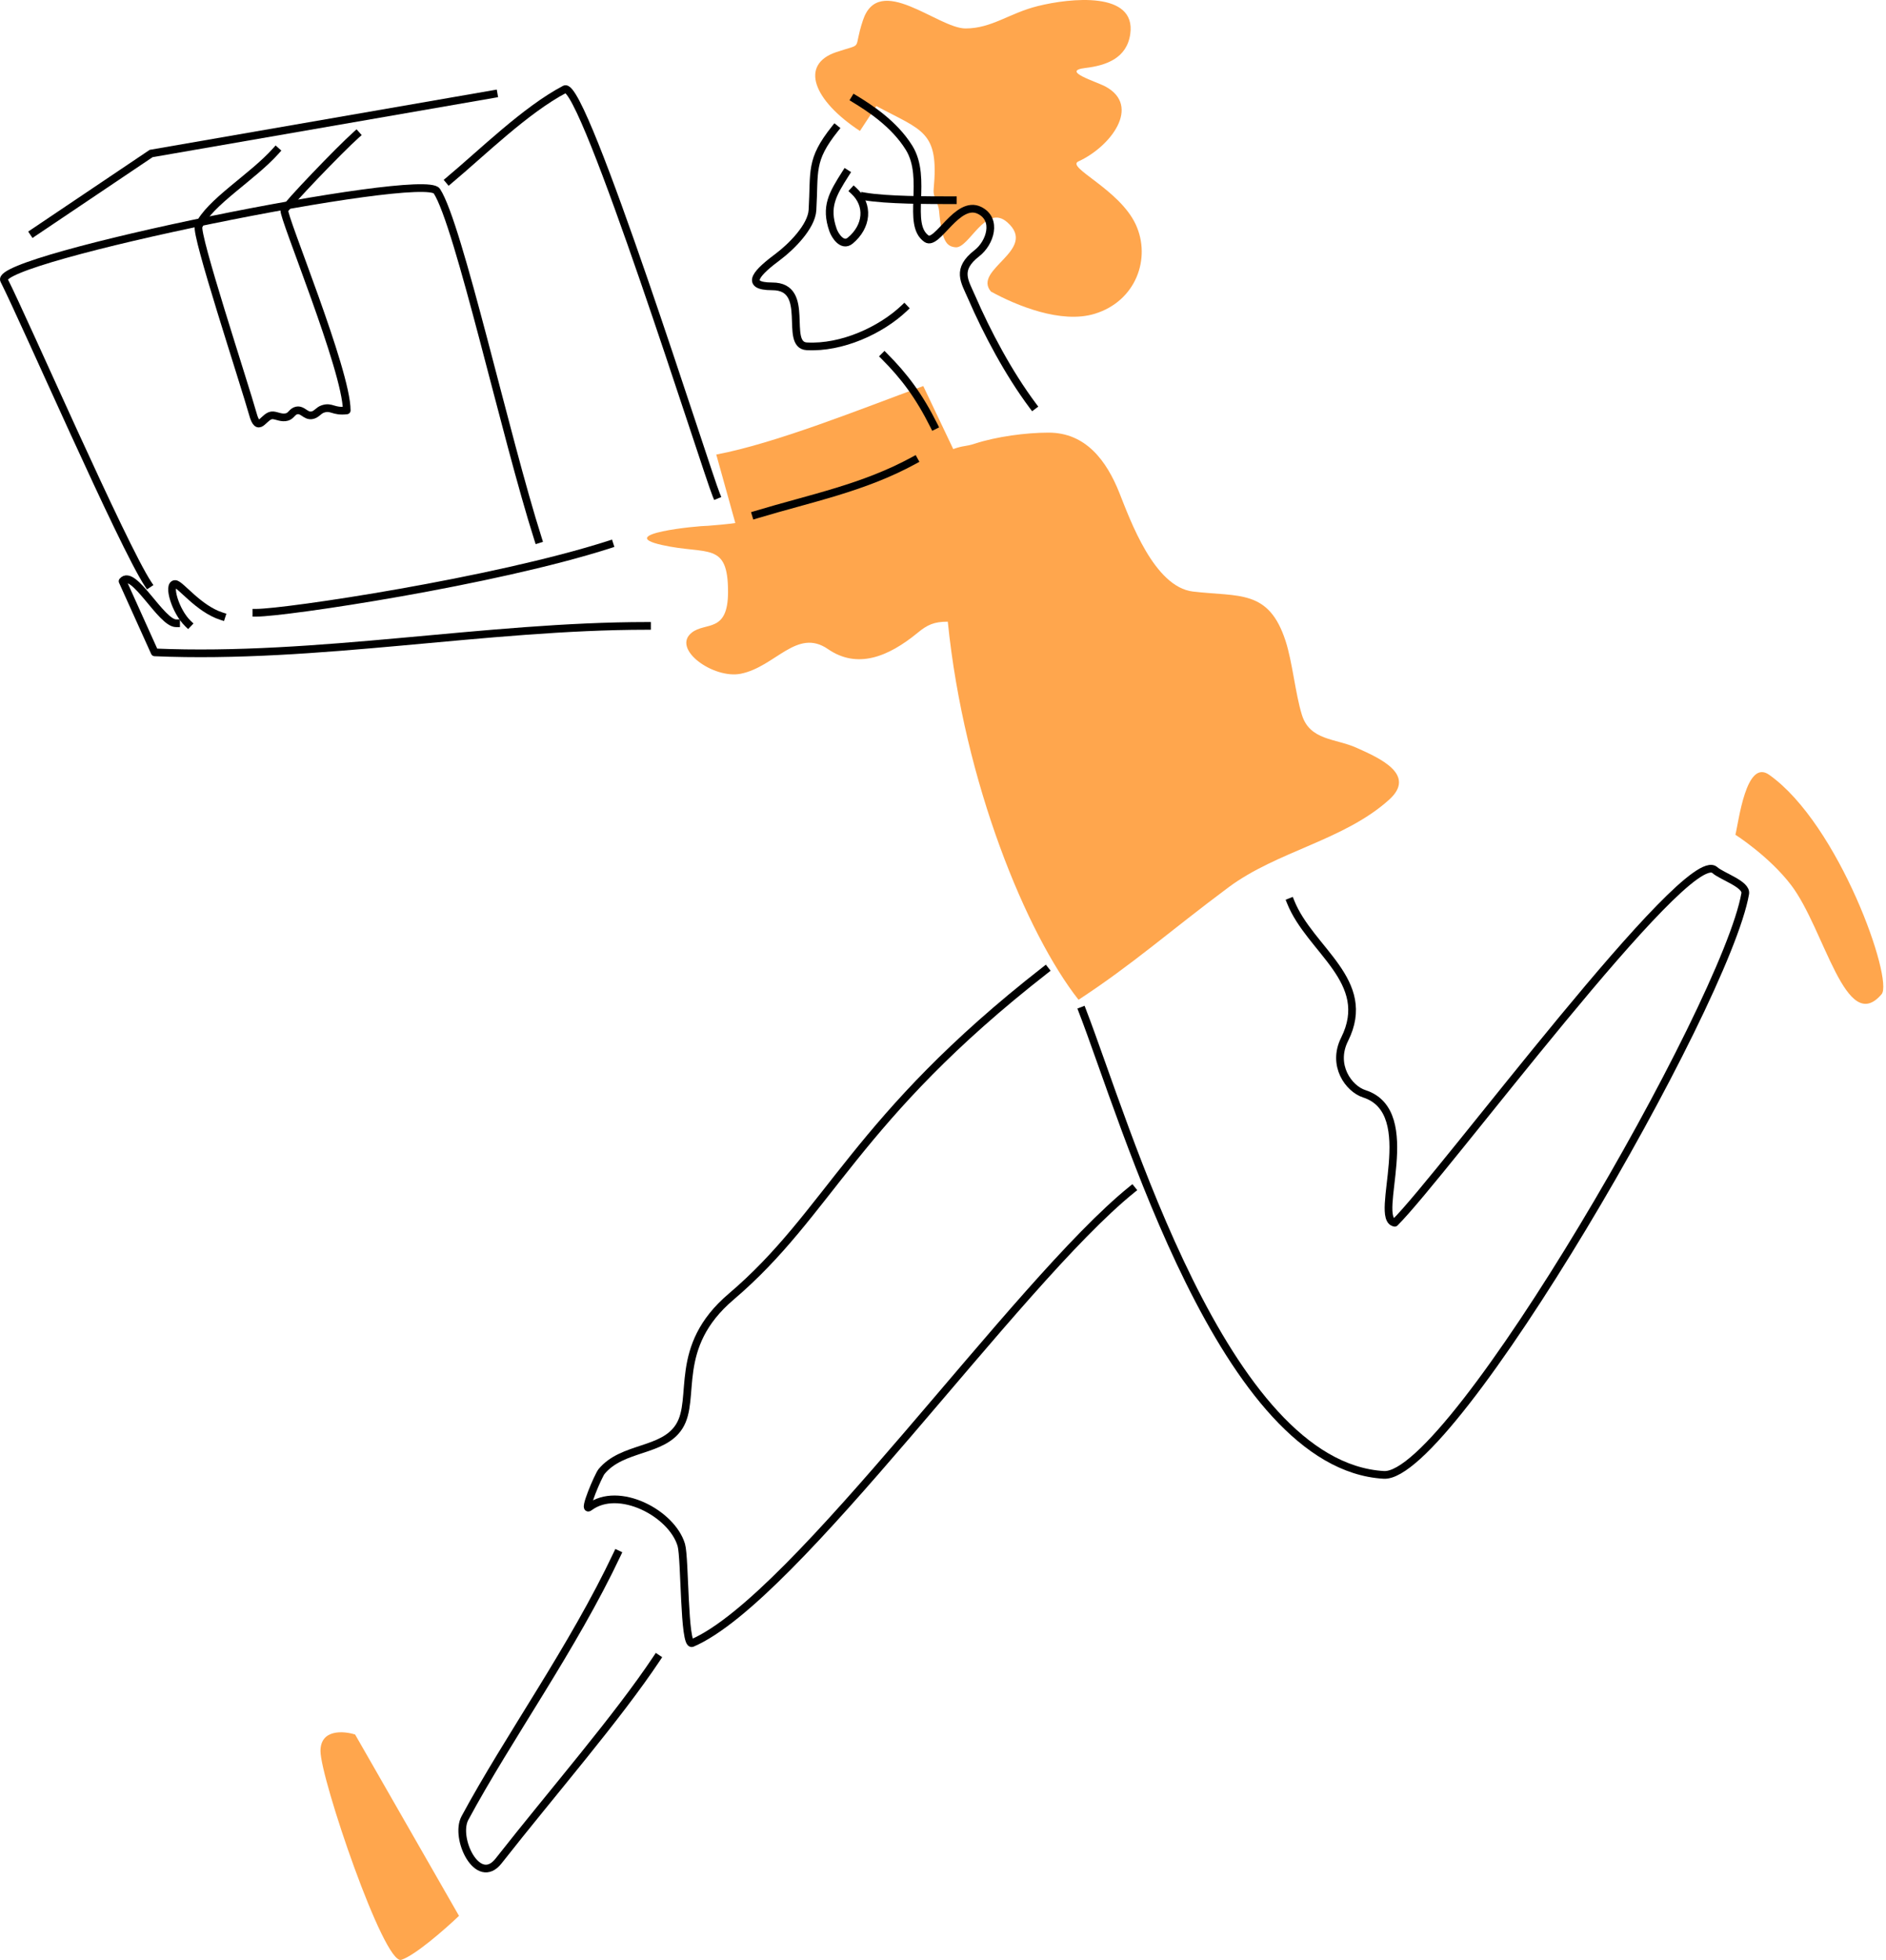 <?xml version="1.0" encoding="UTF-8"?> <svg xmlns="http://www.w3.org/2000/svg" width="490" height="509" viewBox="0 0 490 509" fill="none"> <path d="M281.209 262.495C292.428 291.461 317.951 380.617 359.525 383.031C377.256 384.06 448.421 260.837 453.426 232.071C453.851 229.627 447.395 227.616 445.515 225.954C438.239 219.519 374.813 305.239 362.373 317.554C356.579 316.545 369.314 288.85 354.474 284.065C350.35 282.736 345.985 276.616 349.333 269.926C356.919 254.765 340.335 246.79 335.319 234.221" stroke="black" stroke-width="2" stroke-linecap="square" stroke-linejoin="round"></path> <path d="M459.645 201.214C453.633 196.96 451.743 213.403 450.873 216.784C450.873 216.784 459.645 222.367 465.358 229.87C474.066 241.305 479.536 269.136 488.857 258.195C492.004 254.5 477.828 214.079 459.645 201.214Z" fill="#FFA64D"></path> <path d="M294.061 308.933C263.834 333.352 206.772 415.15 179.818 426.71C177.646 427.641 178.008 404.613 177.005 401.224C174.566 392.988 160.706 385.709 153.094 391.422C151.366 392.719 155.45 383.17 156.298 382.148C161.726 375.6 172.212 377.145 176.458 370.461C181.072 363.197 174.523 349.873 189.947 336.763C215.654 314.912 222.081 290.49 271.556 251.93" stroke="black" stroke-width="2" stroke-linecap="square" stroke-linejoin="round"></path> <path d="M170.66 430.646C160.386 446.088 143.675 465.296 129.535 483.291C124.16 490.131 117.975 477.382 120.797 472.145C132.105 451.158 148.816 428.021 160.344 403.6" stroke="black" stroke-width="2" stroke-linecap="square" stroke-linejoin="round"></path> <path d="M319.136 230.469C303.787 241.907 294.367 250.391 280.213 259.641C266.767 242.565 250.491 203.43 246.245 161.45C242.706 161.45 240.964 162.236 238.46 164.296C230.676 170.7 222.672 173.77 215.107 168.565C207.022 163.003 201.47 173.157 192.461 174.969C185.384 176.392 174.374 168.548 179.723 164.296C183.303 161.45 189.15 164.497 189.15 153.726C189.15 140.487 183.812 144.201 171.938 141.527C159.452 138.714 181.15 136.546 183.969 136.546C185.655 136.429 189.28 136.095 191.045 135.834L186.092 118.046C201.511 115.146 223.543 106.253 239.875 100.258L247.66 116.623C250.474 115.611 250.63 116.075 253.322 115.2C258.884 113.391 266.538 112.354 272.429 112.354C282.071 112.354 287.487 119.608 290.829 128.008C293.659 135.123 299.873 152.433 309.936 153.623C321.966 155.046 329.606 152.978 333.997 166.431C335.791 171.927 336.53 180.109 338.243 185.642C340.314 192.331 346.938 191.739 352.397 194.18L352.595 194.269C358.486 196.902 368.112 201.205 360.889 207.699C349.131 218.27 331.829 221.009 319.136 230.469Z" fill="#FFA64D"></path> <path d="M158.363 141.391C128.274 151.065 74.252 159.133 66.604 159.133M45.751 161.863C41.87 161.863 34.628 147.532 31.848 150.944L40.188 169.422C82.334 171.224 126.26 162.545 168.095 162.545" stroke="black" stroke-width="2" stroke-linecap="square" stroke-linejoin="round"></path> <path d="M57.555 160.027C51.528 158.099 46.849 151.672 45.502 151.672C43.494 151.672 45.504 158.741 48.85 161.955" stroke="black" stroke-width="2" stroke-linecap="square" stroke-linejoin="round"></path> <path d="M139.818 140.062C131.279 113.291 119.182 58.302 113.488 49.62C110.056 44.387 -1.814 67.123 1.054 72.773C6.322 83.152 31.901 141.789 38.465 151.672" stroke="black" stroke-width="2" stroke-linecap="square" stroke-linejoin="round"></path> <path d="M196.375 133.678C210.761 129.336 224.342 126.741 237.506 119.539" stroke="black" stroke-width="2" stroke-linecap="square" stroke-linejoin="round"></path> <path d="M217.285 13.53C207.637 16.765 211.358 26.099 223.419 34.012L227.675 27.538C239.735 34.012 243.993 34.012 242.574 49.117C242.357 51.423 243.777 52.469 243.993 54.872C244.702 62.784 245.978 63.993 248.249 64.223C251.783 64.581 256.053 52.714 261.728 57.749C269.836 64.942 252.506 69.977 257.472 75.732C264.046 79.328 275.676 84.167 284.43 81.486C295.168 78.198 299.13 67.033 295.071 58.288C290.814 49.117 276.871 43.434 280.173 41.924C288.627 38.058 296.49 27.538 287.267 22.503C284.823 21.168 275.409 18.431 282.011 17.65C287.338 17.02 292.754 15.162 293.652 8.836C295.242 -2.358 278.045 -0.515 269.644 1.572C262.192 3.424 257.685 7.389 250.853 7.389C243.705 7.389 228.352 -7.27 224.191 5.289C221.489 13.444 224.65 11.06 217.285 13.53Z" fill="#FFA64D"></path> <path d="M186.091 128.536C183.601 122.531 151.532 20.656 146.736 23.183C136.47 28.591 125.268 39.667 116.682 46.834" stroke="black" stroke-width="2" stroke-linecap="square" stroke-linejoin="round"></path> <path d="M216.941 33.42C210.373 41.652 211.685 44.383 211.09 54.556C210.835 58.912 205.454 64.197 202.147 66.664C197.097 70.432 192.898 74.369 200.657 74.369C210.933 74.369 203.537 89.599 209.599 89.937C218.711 90.446 228.881 85.78 234.936 80.031" stroke="black" stroke-width="2" stroke-linecap="square" stroke-linejoin="round"></path> <path d="M229.793 92.545C234.934 97.686 238.79 102.828 242.646 110.54" stroke="black" stroke-width="2" stroke-linecap="square" stroke-linejoin="round"></path> <path d="M222.08 25.707C225.714 27.919 232.286 32.084 236.182 38.379C241.126 46.368 235.367 58.258 240.726 62.003C243.49 63.935 248.724 51.759 254.515 54.65C259.184 56.981 257.274 63.068 253.81 65.758C248.353 69.996 250.623 73.008 252.4 77.101C256.454 86.443 262.053 96.974 268.353 105.399" stroke="black" stroke-width="2" stroke-linecap="square" stroke-linejoin="round"></path> <path d="M8.713 60.412L39.265 39.868L128.251 24.422" stroke="black" stroke-width="2" stroke-linecap="square"></path> <path d="M92.261 450.454L119.254 497.551C115.755 500.881 107.857 507.827 104.258 508.968C99.759 510.396 83.264 461.872 83.264 454.736C83.264 449.027 89.262 449.503 92.261 450.454Z" fill="#FFA64D"></path> <path d="M219.737 45C216.314 50.38 214.307 53.674 216.431 59.754C216.903 61.106 218.812 64.217 220.894 62.492C225.326 58.821 225.857 53.259 221.835 49.558" stroke="black" stroke-width="2" stroke-linecap="square" stroke-linejoin="round"></path> <path d="M224.559 51C230.309 52 241.22 52 247.559 52" stroke="black" stroke-width="2" stroke-linecap="square" stroke-linejoin="round"></path> <path d="M71.683 39.188C65.529 46.084 54.379 52.555 51.609 58.731C50.671 60.825 63.14 98.489 65.924 108.288C67.364 112.476 68.655 107.634 70.963 107.861C72.039 107.967 73.2 108.663 74.562 108.288C75.707 107.973 75.901 106.85 77.062 106.601C78.629 106.265 79.372 108.084 80.961 107.861C82.284 107.676 82.651 106.599 83.92 106.194C86.212 105.463 86.545 107.008 90.084 106.582C90.084 96.19 73.324 55.939 73.884 54.582C74.444 53.225 88.24 38.839 92.559 35" stroke="black" stroke-width="2" stroke-linecap="square" stroke-linejoin="round"></path> </svg> 